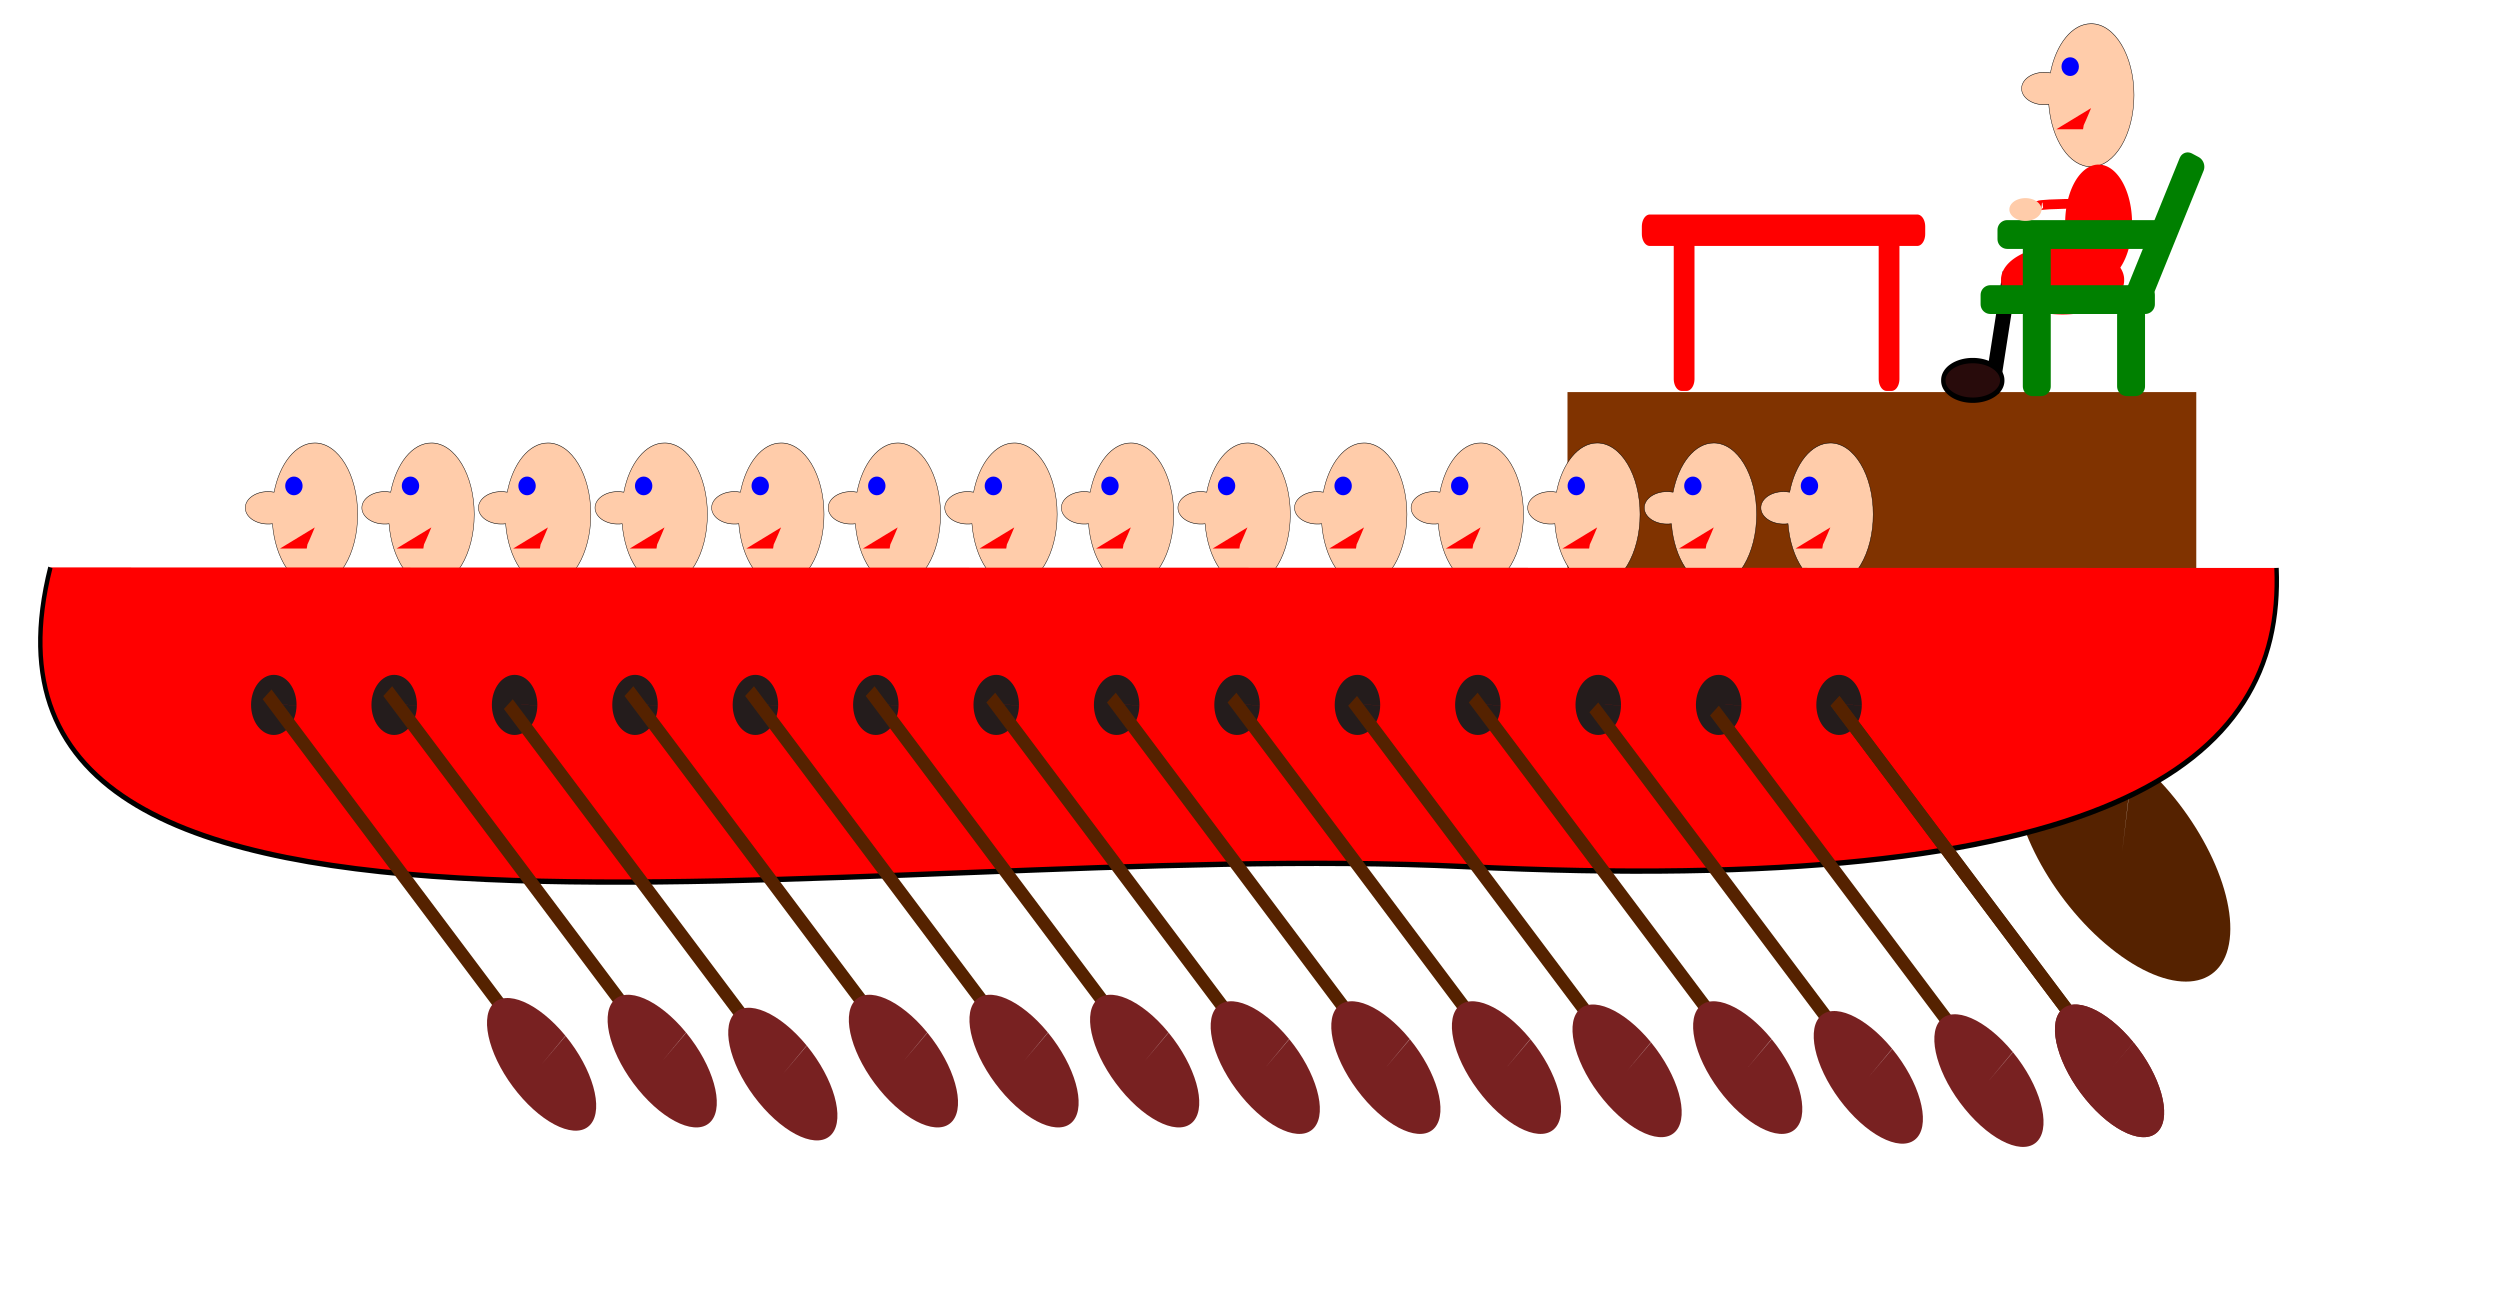 <?xml version="1.0" encoding="UTF-8" standalone="no"?>
<!-- Created with Inkscape (http://www.inkscape.org/) -->

<!-- Copyright I. Heliö 2014 -->

<svg
   xmlns:dc="http://purl.org/dc/elements/1.1/"
   xmlns:cc="http://creativecommons.org/ns#"
   xmlns:rdf="http://www.w3.org/1999/02/22-rdf-syntax-ns#"
   xmlns:svg="http://www.w3.org/2000/svg"
   xmlns="http://www.w3.org/2000/svg"
   xmlns:sodipodi="http://sodipodi.sourceforge.net/DTD/sodipodi-0.dtd"
   xmlns:inkscape="http://www.inkscape.org/namespaces/inkscape"
   width="190mm"
   height="100mm"
   id="svg1901"
   sodipodi:version="0.32"
   inkscape:version="0.48.5 r10040"
   sodipodi:docname="kaleeri.svg"
   version="1.1">
  <defs
     id="defs1903" />
  <sodipodi:namedview
     id="base"
     pagecolor="#ffffff"
     bordercolor="#666666"
     borderopacity="1.0"
     inkscape:pageopacity="0.0"
     inkscape:pageshadow="2"
     inkscape:zoom="0.9899495"
     inkscape:cx="427.41447"
     inkscape:cy="100.19523"
     inkscape:document-units="px"
     inkscape:current-layer="layer1"
     inkscape:window-width="1366"
     inkscape:window-height="692"
     inkscape:window-x="0"
     inkscape:window-y="24"
     showgrid="false"
     inkscape:window-maximized="1" />
  <g
     inkscape:label="Taso 1"
     inkscape:groupmode="layer"
     id="layer1"
     style="opacity:1">
    <g
       id="g4092"
       transform="matrix(2.152,0,0,2.614,-76.22,-378.072)">
      <path
         transform="matrix(0.088,-0.636,0.797,0.526,215.485,209.245)"
         sodipodi:end="6.286077"
         sodipodi:start="0.0060671321"
         d="m 72.857,123.364 c -0.056,9.961 -7.536,17.986 -16.708,17.926 -9.172,-0.06 -16.562,-8.184 -16.506,-18.145 0.056,-9.961 7.536,-17.986 16.708,-17.926 9.151,0.06 16.533,8.149 16.506,18.088 L 56.25,123.255 z"
         sodipodi:ry="18.035715"
         sodipodi:rx="16.607143"
         sodipodi:cy="123.25504"
         sodipodi:cx="56.25"
         id="path3803"
         style="fill:#552200;fill-rule:evenodd;stroke:none"
         sodipodi:type="arc" />
      <rect
         y="187.719"
         x="244.643"
         height="22.857"
         width="83.929"
         id="rect3005"
         style="fill:#803300;fill-opacity:1;fill-rule:nonzero;stroke:none" />
      <g
         transform="translate(0,-1.429)"
         id="g4034">
        <g
           id="g3925"
           transform="translate(46.72,58.084)">
          <path
             id="path3914"
             d="m 30.719,136.656 c -2.538,0 -4.692,2.258 -5.438,5.406 C 25.019,142.019 24.754,142 24.469,142 c -1.677,0 -3.031,0.795 -3.031,1.781 0,0.986 1.355,1.781 3.031,1.781 0.21,0 0.396,-0.007 0.594,-0.031 0.365,3.855 2.753,6.844 5.656,6.844 3.156,0 5.719,-3.536 5.719,-7.875 0,-4.339 -2.563,-7.844 -5.719,-7.844 z"
             style="fill:#ffccaa;fill-rule:evenodd;stroke:#000000;stroke-width:0.059;stroke-linecap:butt;stroke-linejoin:miter;stroke-miterlimit:4;stroke-opacity:1;stroke-dasharray:none"
             inkscape:connector-curvature="0" />
          <path
             transform="matrix(0.433,0,0,0.523,2.798,67.946)"
             d="m 60.714,140.398 c 0,1.085 -1.199,1.964 -2.679,1.964 -1.479,0 -2.679,-0.879 -2.679,-1.964 0,-1.085 1.199,-1.964 2.679,-1.964 1.479,0 2.679,0.879 2.679,1.964 z"
             sodipodi:ry="1.9642857"
             sodipodi:rx="2.6785715"
             sodipodi:cy="140.3979"
             sodipodi:cx="58.035713"
             id="path3921"
             style="fill:#0000ff;fill-rule:evenodd;stroke:none"
             sodipodi:type="arc" />
          <path
             inkscape:connector-curvature="0"
             id="path3923"
             d="m 26.071,148.255 c 3.571,0 3.571,0 3.571,0 l 0.089,-0.446 c 0.268,-0.446 0.982,-1.875 0.982,-1.875 l 0,0"
             style="fill:#ff0000;stroke:none" />
        </g>
        <g
           transform="translate(62.281,58.084)"
           id="g3930">
          <path
             inkscape:connector-curvature="0"
             style="fill:#ffccaa;fill-rule:evenodd;stroke:#000000;stroke-width:0.059;stroke-linecap:butt;stroke-linejoin:miter;stroke-miterlimit:4;stroke-opacity:1;stroke-dasharray:none"
             d="m 30.719,136.656 c -2.538,0 -4.692,2.258 -5.438,5.406 C 25.019,142.019 24.754,142 24.469,142 c -1.677,0 -3.031,0.795 -3.031,1.781 0,0.986 1.355,1.781 3.031,1.781 0.21,0 0.396,-0.007 0.594,-0.031 0.365,3.855 2.753,6.844 5.656,6.844 3.156,0 5.719,-3.536 5.719,-7.875 0,-4.339 -2.563,-7.844 -5.719,-7.844 z"
             id="path3932" />
          <path
             sodipodi:type="arc"
             style="fill:#0000ff;fill-rule:evenodd;stroke:none"
             id="path3934"
             sodipodi:cx="58.035713"
             sodipodi:cy="140.3979"
             sodipodi:rx="2.6785715"
             sodipodi:ry="1.9642857"
             d="m 60.714,140.398 c 0,1.085 -1.199,1.964 -2.679,1.964 -1.479,0 -2.679,-0.879 -2.679,-1.964 0,-1.085 1.199,-1.964 2.679,-1.964 1.479,0 2.679,0.879 2.679,1.964 z"
             transform="matrix(0.433,0,0,0.523,2.798,67.946)" />
          <path
             style="fill:#ff0000;stroke:none"
             d="m 26.071,148.255 c 3.571,0 3.571,0 3.571,0 l 0.089,-0.446 c 0.268,-0.446 0.982,-1.875 0.982,-1.875 l 0,0"
             id="path3936"
             inkscape:connector-curvature="0" />
        </g>
        <g
           id="g3938"
           transform="translate(77.842,58.084)">
          <path
             id="path3940"
             d="m 30.719,136.656 c -2.538,0 -4.692,2.258 -5.438,5.406 C 25.019,142.019 24.754,142 24.469,142 c -1.677,0 -3.031,0.795 -3.031,1.781 0,0.986 1.355,1.781 3.031,1.781 0.21,0 0.396,-0.007 0.594,-0.031 0.365,3.855 2.753,6.844 5.656,6.844 3.156,0 5.719,-3.536 5.719,-7.875 0,-4.339 -2.563,-7.844 -5.719,-7.844 z"
             style="fill:#ffccaa;fill-rule:evenodd;stroke:#000000;stroke-width:0.059;stroke-linecap:butt;stroke-linejoin:miter;stroke-miterlimit:4;stroke-opacity:1;stroke-dasharray:none"
             inkscape:connector-curvature="0" />
          <path
             transform="matrix(0.433,0,0,0.523,2.798,67.946)"
             d="m 60.714,140.398 c 0,1.085 -1.199,1.964 -2.679,1.964 -1.479,0 -2.679,-0.879 -2.679,-1.964 0,-1.085 1.199,-1.964 2.679,-1.964 1.479,0 2.679,0.879 2.679,1.964 z"
             sodipodi:ry="1.9642857"
             sodipodi:rx="2.6785715"
             sodipodi:cy="140.3979"
             sodipodi:cx="58.035713"
             id="path3942"
             style="fill:#0000ff;fill-rule:evenodd;stroke:none"
             sodipodi:type="arc" />
          <path
             inkscape:connector-curvature="0"
             id="path3944"
             d="m 26.071,148.255 c 3.571,0 3.571,0 3.571,0 l 0.089,-0.446 c 0.268,-0.446 0.982,-1.875 0.982,-1.875 l 0,0"
             style="fill:#ff0000;stroke:none" />
        </g>
        <g
           transform="translate(93.403,58.084)"
           id="g3946">
          <path
             inkscape:connector-curvature="0"
             style="fill:#ffccaa;fill-rule:evenodd;stroke:#000000;stroke-width:0.059;stroke-linecap:butt;stroke-linejoin:miter;stroke-miterlimit:4;stroke-opacity:1;stroke-dasharray:none"
             d="m 30.719,136.656 c -2.538,0 -4.692,2.258 -5.438,5.406 C 25.019,142.019 24.754,142 24.469,142 c -1.677,0 -3.031,0.795 -3.031,1.781 0,0.986 1.355,1.781 3.031,1.781 0.21,0 0.396,-0.007 0.594,-0.031 0.365,3.855 2.753,6.844 5.656,6.844 3.156,0 5.719,-3.536 5.719,-7.875 0,-4.339 -2.563,-7.844 -5.719,-7.844 z"
             id="path3948" />
          <path
             sodipodi:type="arc"
             style="fill:#0000ff;fill-rule:evenodd;stroke:none"
             id="path3950"
             sodipodi:cx="58.035713"
             sodipodi:cy="140.3979"
             sodipodi:rx="2.6785715"
             sodipodi:ry="1.9642857"
             d="m 60.714,140.398 c 0,1.085 -1.199,1.964 -2.679,1.964 -1.479,0 -2.679,-0.879 -2.679,-1.964 0,-1.085 1.199,-1.964 2.679,-1.964 1.479,0 2.679,0.879 2.679,1.964 z"
             transform="matrix(0.433,0,0,0.523,2.798,67.946)" />
          <path
             style="fill:#ff0000;stroke:none"
             d="m 26.071,148.255 c 3.571,0 3.571,0 3.571,0 l 0.089,-0.446 c 0.268,-0.446 0.982,-1.875 0.982,-1.875 l 0,0"
             id="path3952"
             inkscape:connector-curvature="0" />
        </g>
        <g
           id="g3954"
           transform="translate(108.964,58.084)">
          <path
             id="path3956"
             d="m 30.719,136.656 c -2.538,0 -4.692,2.258 -5.438,5.406 C 25.019,142.019 24.754,142 24.469,142 c -1.677,0 -3.031,0.795 -3.031,1.781 0,0.986 1.355,1.781 3.031,1.781 0.21,0 0.396,-0.007 0.594,-0.031 0.365,3.855 2.753,6.844 5.656,6.844 3.156,0 5.719,-3.536 5.719,-7.875 0,-4.339 -2.563,-7.844 -5.719,-7.844 z"
             style="fill:#ffccaa;fill-rule:evenodd;stroke:#000000;stroke-width:0.059;stroke-linecap:butt;stroke-linejoin:miter;stroke-miterlimit:4;stroke-opacity:1;stroke-dasharray:none"
             inkscape:connector-curvature="0" />
          <path
             transform="matrix(0.433,0,0,0.523,2.798,67.946)"
             d="m 60.714,140.398 c 0,1.085 -1.199,1.964 -2.679,1.964 -1.479,0 -2.679,-0.879 -2.679,-1.964 0,-1.085 1.199,-1.964 2.679,-1.964 1.479,0 2.679,0.879 2.679,1.964 z"
             sodipodi:ry="1.9642857"
             sodipodi:rx="2.6785715"
             sodipodi:cy="140.3979"
             sodipodi:cx="58.035713"
             id="path3958"
             style="fill:#0000ff;fill-rule:evenodd;stroke:none"
             sodipodi:type="arc" />
          <path
             inkscape:connector-curvature="0"
             id="path3960"
             d="m 26.071,148.255 c 3.571,0 3.571,0 3.571,0 l 0.089,-0.446 c 0.268,-0.446 0.982,-1.875 0.982,-1.875 l 0,0"
             style="fill:#ff0000;stroke:none" />
        </g>
        <g
           transform="translate(124.525,58.084)"
           id="g3962">
          <path
             inkscape:connector-curvature="0"
             style="fill:#ffccaa;fill-rule:evenodd;stroke:#000000;stroke-width:0.059;stroke-linecap:butt;stroke-linejoin:miter;stroke-miterlimit:4;stroke-opacity:1;stroke-dasharray:none"
             d="m 30.719,136.656 c -2.538,0 -4.692,2.258 -5.438,5.406 C 25.019,142.019 24.754,142 24.469,142 c -1.677,0 -3.031,0.795 -3.031,1.781 0,0.986 1.355,1.781 3.031,1.781 0.21,0 0.396,-0.007 0.594,-0.031 0.365,3.855 2.753,6.844 5.656,6.844 3.156,0 5.719,-3.536 5.719,-7.875 0,-4.339 -2.563,-7.844 -5.719,-7.844 z"
             id="path3964" />
          <path
             sodipodi:type="arc"
             style="fill:#0000ff;fill-rule:evenodd;stroke:none"
             id="path3966"
             sodipodi:cx="58.035713"
             sodipodi:cy="140.3979"
             sodipodi:rx="2.6785715"
             sodipodi:ry="1.9642857"
             d="m 60.714,140.398 c 0,1.085 -1.199,1.964 -2.679,1.964 -1.479,0 -2.679,-0.879 -2.679,-1.964 0,-1.085 1.199,-1.964 2.679,-1.964 1.479,0 2.679,0.879 2.679,1.964 z"
             transform="matrix(0.433,0,0,0.523,2.798,67.946)" />
          <path
             style="fill:#ff0000;stroke:none"
             d="m 26.071,148.255 c 3.571,0 3.571,0 3.571,0 l 0.089,-0.446 c 0.268,-0.446 0.982,-1.875 0.982,-1.875 l 0,0"
             id="path3968"
             inkscape:connector-curvature="0" />
        </g>
        <g
           id="g3970"
           transform="translate(140.086,58.084)">
          <path
             id="path3972"
             d="m 30.719,136.656 c -2.538,0 -4.692,2.258 -5.438,5.406 C 25.019,142.019 24.754,142 24.469,142 c -1.677,0 -3.031,0.795 -3.031,1.781 0,0.986 1.355,1.781 3.031,1.781 0.21,0 0.396,-0.007 0.594,-0.031 0.365,3.855 2.753,6.844 5.656,6.844 3.156,0 5.719,-3.536 5.719,-7.875 0,-4.339 -2.563,-7.844 -5.719,-7.844 z"
             style="fill:#ffccaa;fill-rule:evenodd;stroke:#000000;stroke-width:0.059;stroke-linecap:butt;stroke-linejoin:miter;stroke-miterlimit:4;stroke-opacity:1;stroke-dasharray:none"
             inkscape:connector-curvature="0" />
          <path
             transform="matrix(0.433,0,0,0.523,2.798,67.946)"
             d="m 60.714,140.398 c 0,1.085 -1.199,1.964 -2.679,1.964 -1.479,0 -2.679,-0.879 -2.679,-1.964 0,-1.085 1.199,-1.964 2.679,-1.964 1.479,0 2.679,0.879 2.679,1.964 z"
             sodipodi:ry="1.9642857"
             sodipodi:rx="2.6785715"
             sodipodi:cy="140.3979"
             sodipodi:cx="58.035713"
             id="path3974"
             style="fill:#0000ff;fill-rule:evenodd;stroke:none"
             sodipodi:type="arc" />
          <path
             inkscape:connector-curvature="0"
             id="path3976"
             d="m 26.071,148.255 c 3.571,0 3.571,0 3.571,0 l 0.089,-0.446 c 0.268,-0.446 0.982,-1.875 0.982,-1.875 l 0,0"
             style="fill:#ff0000;stroke:none" />
        </g>
        <g
           transform="translate(155.647,58.084)"
           id="g3978">
          <path
             inkscape:connector-curvature="0"
             style="fill:#ffccaa;fill-rule:evenodd;stroke:#000000;stroke-width:0.059;stroke-linecap:butt;stroke-linejoin:miter;stroke-miterlimit:4;stroke-opacity:1;stroke-dasharray:none"
             d="m 30.719,136.656 c -2.538,0 -4.692,2.258 -5.438,5.406 C 25.019,142.019 24.754,142 24.469,142 c -1.677,0 -3.031,0.795 -3.031,1.781 0,0.986 1.355,1.781 3.031,1.781 0.21,0 0.396,-0.007 0.594,-0.031 0.365,3.855 2.753,6.844 5.656,6.844 3.156,0 5.719,-3.536 5.719,-7.875 0,-4.339 -2.563,-7.844 -5.719,-7.844 z"
             id="path3980" />
          <path
             sodipodi:type="arc"
             style="fill:#0000ff;fill-rule:evenodd;stroke:none"
             id="path3982"
             sodipodi:cx="58.035713"
             sodipodi:cy="140.3979"
             sodipodi:rx="2.6785715"
             sodipodi:ry="1.9642857"
             d="m 60.714,140.398 c 0,1.085 -1.199,1.964 -2.679,1.964 -1.479,0 -2.679,-0.879 -2.679,-1.964 0,-1.085 1.199,-1.964 2.679,-1.964 1.479,0 2.679,0.879 2.679,1.964 z"
             transform="matrix(0.433,0,0,0.523,2.798,67.946)" />
          <path
             style="fill:#ff0000;stroke:none"
             d="m 26.071,148.255 c 3.571,0 3.571,0 3.571,0 l 0.089,-0.446 c 0.268,-0.446 0.982,-1.875 0.982,-1.875 l 0,0"
             id="path3984"
             inkscape:connector-curvature="0" />
        </g>
        <g
           id="g3986"
           transform="translate(171.208,58.084)">
          <path
             id="path3988"
             d="m 30.719,136.656 c -2.538,0 -4.692,2.258 -5.438,5.406 C 25.019,142.019 24.754,142 24.469,142 c -1.677,0 -3.031,0.795 -3.031,1.781 0,0.986 1.355,1.781 3.031,1.781 0.21,0 0.396,-0.007 0.594,-0.031 0.365,3.855 2.753,6.844 5.656,6.844 3.156,0 5.719,-3.536 5.719,-7.875 0,-4.339 -2.563,-7.844 -5.719,-7.844 z"
             style="fill:#ffccaa;fill-rule:evenodd;stroke:#000000;stroke-width:0.059;stroke-linecap:butt;stroke-linejoin:miter;stroke-miterlimit:4;stroke-opacity:1;stroke-dasharray:none"
             inkscape:connector-curvature="0" />
          <path
             transform="matrix(0.433,0,0,0.523,2.798,67.946)"
             d="m 60.714,140.398 c 0,1.085 -1.199,1.964 -2.679,1.964 -1.479,0 -2.679,-0.879 -2.679,-1.964 0,-1.085 1.199,-1.964 2.679,-1.964 1.479,0 2.679,0.879 2.679,1.964 z"
             sodipodi:ry="1.9642857"
             sodipodi:rx="2.6785715"
             sodipodi:cy="140.3979"
             sodipodi:cx="58.035713"
             id="path3990"
             style="fill:#0000ff;fill-rule:evenodd;stroke:none"
             sodipodi:type="arc" />
          <path
             inkscape:connector-curvature="0"
             id="path3992"
             d="m 26.071,148.255 c 3.571,0 3.571,0 3.571,0 l 0.089,-0.446 c 0.268,-0.446 0.982,-1.875 0.982,-1.875 l 0,0"
             style="fill:#ff0000;stroke:none" />
        </g>
        <g
           transform="translate(186.769,58.084)"
           id="g3994">
          <path
             inkscape:connector-curvature="0"
             style="fill:#ffccaa;fill-rule:evenodd;stroke:#000000;stroke-width:0.059;stroke-linecap:butt;stroke-linejoin:miter;stroke-miterlimit:4;stroke-opacity:1;stroke-dasharray:none"
             d="m 30.719,136.656 c -2.538,0 -4.692,2.258 -5.438,5.406 C 25.019,142.019 24.754,142 24.469,142 c -1.677,0 -3.031,0.795 -3.031,1.781 0,0.986 1.355,1.781 3.031,1.781 0.21,0 0.396,-0.007 0.594,-0.031 0.365,3.855 2.753,6.844 5.656,6.844 3.156,0 5.719,-3.536 5.719,-7.875 0,-4.339 -2.563,-7.844 -5.719,-7.844 z"
             id="path3996" />
          <path
             sodipodi:type="arc"
             style="fill:#0000ff;fill-rule:evenodd;stroke:none"
             id="path3998"
             sodipodi:cx="58.035713"
             sodipodi:cy="140.3979"
             sodipodi:rx="2.6785715"
             sodipodi:ry="1.9642857"
             d="m 60.714,140.398 c 0,1.085 -1.199,1.964 -2.679,1.964 -1.479,0 -2.679,-0.879 -2.679,-1.964 0,-1.085 1.199,-1.964 2.679,-1.964 1.479,0 2.679,0.879 2.679,1.964 z"
             transform="matrix(0.433,0,0,0.523,2.798,67.946)" />
          <path
             style="fill:#ff0000;stroke:none"
             d="m 26.071,148.255 c 3.571,0 3.571,0 3.571,0 l 0.089,-0.446 c 0.268,-0.446 0.982,-1.875 0.982,-1.875 l 0,0"
             id="path4000"
             inkscape:connector-curvature="0" />
        </g>
        <g
           id="g4002"
           transform="translate(202.33,58.084)">
          <path
             id="path4004"
             d="m 30.719,136.656 c -2.538,0 -4.692,2.258 -5.438,5.406 C 25.019,142.019 24.754,142 24.469,142 c -1.677,0 -3.031,0.795 -3.031,1.781 0,0.986 1.355,1.781 3.031,1.781 0.21,0 0.396,-0.007 0.594,-0.031 0.365,3.855 2.753,6.844 5.656,6.844 3.156,0 5.719,-3.536 5.719,-7.875 0,-4.339 -2.563,-7.844 -5.719,-7.844 z"
             style="fill:#ffccaa;fill-rule:evenodd;stroke:#000000;stroke-width:0.059;stroke-linecap:butt;stroke-linejoin:miter;stroke-miterlimit:4;stroke-opacity:1;stroke-dasharray:none"
             inkscape:connector-curvature="0" />
          <path
             transform="matrix(0.433,0,0,0.523,2.798,67.946)"
             d="m 60.714,140.398 c 0,1.085 -1.199,1.964 -2.679,1.964 -1.479,0 -2.679,-0.879 -2.679,-1.964 0,-1.085 1.199,-1.964 2.679,-1.964 1.479,0 2.679,0.879 2.679,1.964 z"
             sodipodi:ry="1.9642857"
             sodipodi:rx="2.6785715"
             sodipodi:cy="140.3979"
             sodipodi:cx="58.035713"
             id="path4006"
             style="fill:#0000ff;fill-rule:evenodd;stroke:none"
             sodipodi:type="arc" />
          <path
             inkscape:connector-curvature="0"
             id="path4008"
             d="m 26.071,148.255 c 3.571,0 3.571,0 3.571,0 l 0.089,-0.446 c 0.268,-0.446 0.982,-1.875 0.982,-1.875 l 0,0"
             style="fill:#ff0000;stroke:none" />
        </g>
        <g
           transform="translate(217.891,58.084)"
           id="g4010">
          <path
             inkscape:connector-curvature="0"
             style="fill:#ffccaa;fill-rule:evenodd;stroke:#000000;stroke-width:0.059;stroke-linecap:butt;stroke-linejoin:miter;stroke-miterlimit:4;stroke-opacity:1;stroke-dasharray:none"
             d="m 30.719,136.656 c -2.538,0 -4.692,2.258 -5.438,5.406 C 25.019,142.019 24.754,142 24.469,142 c -1.677,0 -3.031,0.795 -3.031,1.781 0,0.986 1.355,1.781 3.031,1.781 0.21,0 0.396,-0.007 0.594,-0.031 0.365,3.855 2.753,6.844 5.656,6.844 3.156,0 5.719,-3.536 5.719,-7.875 0,-4.339 -2.563,-7.844 -5.719,-7.844 z"
             id="path4012" />
          <path
             sodipodi:type="arc"
             style="fill:#0000ff;fill-rule:evenodd;stroke:none"
             id="path4014"
             sodipodi:cx="58.035713"
             sodipodi:cy="140.3979"
             sodipodi:rx="2.6785715"
             sodipodi:ry="1.9642857"
             d="m 60.714,140.398 c 0,1.085 -1.199,1.964 -2.679,1.964 -1.479,0 -2.679,-0.879 -2.679,-1.964 0,-1.085 1.199,-1.964 2.679,-1.964 1.479,0 2.679,0.879 2.679,1.964 z"
             transform="matrix(0.433,0,0,0.523,2.798,67.946)" />
          <path
             style="fill:#ff0000;stroke:none"
             d="m 26.071,148.255 c 3.571,0 3.571,0 3.571,0 l 0.089,-0.446 c 0.268,-0.446 0.982,-1.875 0.982,-1.875 l 0,0"
             id="path4016"
             inkscape:connector-curvature="0" />
        </g>
        <g
           id="g4018"
           transform="translate(249.013,58.084)">
          <path
             id="path4020"
             d="m 30.719,136.656 c -2.538,0 -4.692,2.258 -5.438,5.406 C 25.019,142.019 24.754,142 24.469,142 c -1.677,0 -3.031,0.795 -3.031,1.781 0,0.986 1.355,1.781 3.031,1.781 0.21,0 0.396,-0.007 0.594,-0.031 0.365,3.855 2.753,6.844 5.656,6.844 3.156,0 5.719,-3.536 5.719,-7.875 0,-4.339 -2.563,-7.844 -5.719,-7.844 z"
             style="fill:#ffccaa;fill-rule:evenodd;stroke:#000000;stroke-width:0.059;stroke-linecap:butt;stroke-linejoin:miter;stroke-miterlimit:4;stroke-opacity:1;stroke-dasharray:none"
             inkscape:connector-curvature="0" />
          <path
             transform="matrix(0.433,0,0,0.523,2.798,67.946)"
             d="m 60.714,140.398 c 0,1.085 -1.199,1.964 -2.679,1.964 -1.479,0 -2.679,-0.879 -2.679,-1.964 0,-1.085 1.199,-1.964 2.679,-1.964 1.479,0 2.679,0.879 2.679,1.964 z"
             sodipodi:ry="1.9642857"
             sodipodi:rx="2.6785715"
             sodipodi:cy="140.3979"
             sodipodi:cx="58.035713"
             id="path4022"
             style="fill:#0000ff;fill-rule:evenodd;stroke:none"
             sodipodi:type="arc" />
          <path
             inkscape:connector-curvature="0"
             id="path4024"
             d="m 26.071,148.255 c 3.571,0 3.571,0 3.571,0 l 0.089,-0.446 c 0.268,-0.446 0.982,-1.875 0.982,-1.875 l 0,0"
             style="fill:#ff0000;stroke:none" />
        </g>
        <g
           transform="translate(233.452,58.084)"
           id="g4026">
          <path
             inkscape:connector-curvature="0"
             style="fill:#ffccaa;fill-rule:evenodd;stroke:#000000;stroke-width:0.059;stroke-linecap:butt;stroke-linejoin:miter;stroke-miterlimit:4;stroke-opacity:1;stroke-dasharray:none"
             d="m 30.719,136.656 c -2.538,0 -4.692,2.258 -5.438,5.406 C 25.019,142.019 24.754,142 24.469,142 c -1.677,0 -3.031,0.795 -3.031,1.781 0,0.986 1.355,1.781 3.031,1.781 0.21,0 0.396,-0.007 0.594,-0.031 0.365,3.855 2.753,6.844 5.656,6.844 3.156,0 5.719,-3.536 5.719,-7.875 0,-4.339 -2.563,-7.844 -5.719,-7.844 z"
             id="path4028" />
          <path
             sodipodi:type="arc"
             style="fill:#0000ff;fill-rule:evenodd;stroke:none"
             id="path4030"
             sodipodi:cx="58.035713"
             sodipodi:cy="140.3979"
             sodipodi:rx="2.6785715"
             sodipodi:ry="1.9642857"
             d="m 60.714,140.398 c 0,1.085 -1.199,1.964 -2.679,1.964 -1.479,0 -2.679,-0.879 -2.679,-1.964 0,-1.085 1.199,-1.964 2.679,-1.964 1.479,0 2.679,0.879 2.679,1.964 z"
             transform="matrix(0.433,0,0,0.523,2.798,67.946)" />
          <path
             style="fill:#ff0000;stroke:none"
             d="m 26.071,148.255 c 3.571,0 3.571,0 3.571,0 l 0.089,-0.446 c 0.268,-0.446 0.982,-1.875 0.982,-1.875 l 0,0"
             id="path4032"
             inkscape:connector-curvature="0" />
        </g>
      </g>
      <path
         sodipodi:nodetypes="csc"
         inkscape:connector-curvature="0"
         id="path3002"
         d="m 339.283,207.043 c 1.12,21.685 -22.718,36.233 -108.399,32.818 C 149.72,236.627 26.563,257.801 42.144,206.985"
         style="fill:#ff0000;fill-rule:evenodd;stroke:#000000;stroke-width:0.59px;stroke-linecap:butt;stroke-linejoin:miter;stroke-opacity:1" />
      <g
         id="g3805">
        <path
           sodipodi:type="arc"
           style="fill:#241c1c;fill-rule:evenodd;stroke:none"
           id="path3775"
           sodipodi:cx="50.17857"
           sodipodi:cy="132.18361"
           sodipodi:rx="3.0357144"
           sodipodi:ry="4.4642859"
           d="m 53.214,132.211 c -0.01,2.466 -1.378,4.452 -3.054,4.437 -1.677,-0.015 -3.027,-2.026 -3.017,-4.491 0.01,-2.466 1.378,-4.452 3.054,-4.437 1.673,0.015 3.022,2.017 3.017,4.477 l -3.036,-0.013 z"
           sodipodi:start="0.0060671321"
           sodipodi:end="6.286077"
           transform="matrix(1,0,0,0.74,21.786,124.278)" />
        <path
           transform="matrix(1,0,0,0.74,37.857,124.278)"
           sodipodi:end="6.286077"
           sodipodi:start="0.0060671321"
           d="m 53.214,132.211 c -0.01,2.466 -1.378,4.452 -3.054,4.437 -1.677,-0.015 -3.027,-2.026 -3.017,-4.491 0.01,-2.466 1.378,-4.452 3.054,-4.437 1.673,0.015 3.022,2.017 3.017,4.477 l -3.036,-0.013 z"
           sodipodi:ry="4.4642859"
           sodipodi:rx="3.0357144"
           sodipodi:cy="132.18361"
           sodipodi:cx="50.17857"
           id="path3777"
           style="fill:#241c1c;fill-rule:evenodd;stroke:none"
           sodipodi:type="arc" />
        <path
           sodipodi:type="arc"
           style="fill:#241c1c;fill-rule:evenodd;stroke:none"
           id="path3779"
           sodipodi:cx="50.17857"
           sodipodi:cy="132.18361"
           sodipodi:rx="3.0357144"
           sodipodi:ry="4.4642859"
           d="m 53.214,132.211 c -0.01,2.466 -1.378,4.452 -3.054,4.437 -1.677,-0.015 -3.027,-2.026 -3.017,-4.491 0.01,-2.466 1.378,-4.452 3.054,-4.437 1.673,0.015 3.022,2.017 3.017,4.477 l -3.036,-0.013 z"
           sodipodi:start="0.0060671321"
           sodipodi:end="6.286077"
           transform="matrix(1,0,0,0.74,53.929,124.278)" />
        <path
           transform="matrix(1,0,0,0.74,70,124.278)"
           sodipodi:end="6.286077"
           sodipodi:start="0.0060671321"
           d="m 53.214,132.211 c -0.01,2.466 -1.378,4.452 -3.054,4.437 -1.677,-0.015 -3.027,-2.026 -3.017,-4.491 0.01,-2.466 1.378,-4.452 3.054,-4.437 1.673,0.015 3.022,2.017 3.017,4.477 l -3.036,-0.013 z"
           sodipodi:ry="4.4642859"
           sodipodi:rx="3.0357144"
           sodipodi:cy="132.18361"
           sodipodi:cx="50.17857"
           id="path3781"
           style="fill:#241c1c;fill-rule:evenodd;stroke:none"
           sodipodi:type="arc" />
        <path
           sodipodi:type="arc"
           style="fill:#241c1c;fill-rule:evenodd;stroke:none"
           id="path3783"
           sodipodi:cx="50.17857"
           sodipodi:cy="132.18361"
           sodipodi:rx="3.0357144"
           sodipodi:ry="4.4642859"
           d="m 53.214,132.211 c -0.01,2.466 -1.378,4.452 -3.054,4.437 -1.677,-0.015 -3.027,-2.026 -3.017,-4.491 0.01,-2.466 1.378,-4.452 3.054,-4.437 1.673,0.015 3.022,2.017 3.017,4.477 l -3.036,-0.013 z"
           sodipodi:start="0.0060671321"
           sodipodi:end="6.286077"
           transform="matrix(1,0,0,0.74,86.071,124.278)" />
        <path
           transform="matrix(1,0,0,0.74,102.143,124.278)"
           sodipodi:end="6.286077"
           sodipodi:start="0.0060671321"
           d="m 53.214,132.211 c -0.01,2.466 -1.378,4.452 -3.054,4.437 -1.677,-0.015 -3.027,-2.026 -3.017,-4.491 0.01,-2.466 1.378,-4.452 3.054,-4.437 1.673,0.015 3.022,2.017 3.017,4.477 l -3.036,-0.013 z"
           sodipodi:ry="4.4642859"
           sodipodi:rx="3.0357144"
           sodipodi:cy="132.18361"
           sodipodi:cx="50.17857"
           id="path3785"
           style="fill:#241c1c;fill-rule:evenodd;stroke:none"
           sodipodi:type="arc" />
        <path
           sodipodi:type="arc"
           style="fill:#241c1c;fill-rule:evenodd;stroke:none"
           id="path3787"
           sodipodi:cx="50.17857"
           sodipodi:cy="132.18361"
           sodipodi:rx="3.0357144"
           sodipodi:ry="4.4642859"
           d="m 53.214,132.211 c -0.01,2.466 -1.378,4.452 -3.054,4.437 -1.677,-0.015 -3.027,-2.026 -3.017,-4.491 0.01,-2.466 1.378,-4.452 3.054,-4.437 1.673,0.015 3.022,2.017 3.017,4.477 l -3.036,-0.013 z"
           sodipodi:start="0.0060671321"
           sodipodi:end="6.286077"
           transform="matrix(1,0,0,0.74,118.214,124.278)" />
        <path
           transform="matrix(1,0,0,0.74,134.286,124.278)"
           sodipodi:end="6.286077"
           sodipodi:start="0.0060671321"
           d="m 53.214,132.211 c -0.01,2.466 -1.378,4.452 -3.054,4.437 -1.677,-0.015 -3.027,-2.026 -3.017,-4.491 0.01,-2.466 1.378,-4.452 3.054,-4.437 1.673,0.015 3.022,2.017 3.017,4.477 l -3.036,-0.013 z"
           sodipodi:ry="4.4642859"
           sodipodi:rx="3.0357144"
           sodipodi:cy="132.18361"
           sodipodi:cx="50.17857"
           id="path3789"
           style="fill:#241c1c;fill-rule:evenodd;stroke:none"
           sodipodi:type="arc" />
        <path
           sodipodi:type="arc"
           style="fill:#241c1c;fill-rule:evenodd;stroke:none"
           id="path3791"
           sodipodi:cx="50.17857"
           sodipodi:cy="132.18361"
           sodipodi:rx="3.0357144"
           sodipodi:ry="4.4642859"
           d="m 53.214,132.211 c -0.01,2.466 -1.378,4.452 -3.054,4.437 -1.677,-0.015 -3.027,-2.026 -3.017,-4.491 0.01,-2.466 1.378,-4.452 3.054,-4.437 1.673,0.015 3.022,2.017 3.017,4.477 l -3.036,-0.013 z"
           sodipodi:start="0.0060671321"
           sodipodi:end="6.286077"
           transform="matrix(1,0,0,0.74,150.357,124.278)" />
        <path
           transform="matrix(1,0,0,0.74,166.429,124.278)"
           sodipodi:end="6.286077"
           sodipodi:start="0.0060671321"
           d="m 53.214,132.211 c -0.01,2.466 -1.378,4.452 -3.054,4.437 -1.677,-0.015 -3.027,-2.026 -3.017,-4.491 0.01,-2.466 1.378,-4.452 3.054,-4.437 1.673,0.015 3.022,2.017 3.017,4.477 l -3.036,-0.013 z"
           sodipodi:ry="4.4642859"
           sodipodi:rx="3.0357144"
           sodipodi:cy="132.18361"
           sodipodi:cx="50.17857"
           id="path3793"
           style="fill:#241c1c;fill-rule:evenodd;stroke:none"
           sodipodi:type="arc" />
        <path
           sodipodi:type="arc"
           style="fill:#241c1c;fill-rule:evenodd;stroke:none"
           id="path3795"
           sodipodi:cx="50.17857"
           sodipodi:cy="132.18361"
           sodipodi:rx="3.0357144"
           sodipodi:ry="4.4642859"
           d="m 53.214,132.211 c -0.01,2.466 -1.378,4.452 -3.054,4.437 -1.677,-0.015 -3.027,-2.026 -3.017,-4.491 0.01,-2.466 1.378,-4.452 3.054,-4.437 1.673,0.015 3.022,2.017 3.017,4.477 l -3.036,-0.013 z"
           sodipodi:start="0.0060671321"
           sodipodi:end="6.286077"
           transform="matrix(1,0,0,0.74,182.5,124.278)" />
        <path
           transform="matrix(1,0,0,0.74,198.571,124.278)"
           sodipodi:end="6.286077"
           sodipodi:start="0.0060671321"
           d="m 53.214,132.211 c -0.01,2.466 -1.378,4.452 -3.054,4.437 -1.677,-0.015 -3.027,-2.026 -3.017,-4.491 0.01,-2.466 1.378,-4.452 3.054,-4.437 1.673,0.015 3.022,2.017 3.017,4.477 l -3.036,-0.013 z"
           sodipodi:ry="4.4642859"
           sodipodi:rx="3.0357144"
           sodipodi:cy="132.18361"
           sodipodi:cx="50.17857"
           id="path3797"
           style="fill:#241c1c;fill-rule:evenodd;stroke:none"
           sodipodi:type="arc" />
        <path
           sodipodi:type="arc"
           style="fill:#241c1c;fill-rule:evenodd;stroke:none"
           id="path3799"
           sodipodi:cx="50.17857"
           sodipodi:cy="132.18361"
           sodipodi:rx="3.0357144"
           sodipodi:ry="4.4642859"
           d="m 53.214,132.211 c -0.01,2.466 -1.378,4.452 -3.054,4.437 -1.677,-0.015 -3.027,-2.026 -3.017,-4.491 0.01,-2.466 1.378,-4.452 3.054,-4.437 1.673,0.015 3.022,2.017 3.017,4.477 l -3.036,-0.013 z"
           sodipodi:start="0.0060671321"
           sodipodi:end="6.286077"
           transform="matrix(1,0,0,0.74,230.714,124.278)" />
        <path
           transform="matrix(1,0,0,0.74,214.643,124.278)"
           sodipodi:end="6.286077"
           sodipodi:start="0.0060671321"
           d="m 53.214,132.211 c -0.01,2.466 -1.378,4.452 -3.054,4.437 -1.677,-0.015 -3.027,-2.026 -3.017,-4.491 0.01,-2.466 1.378,-4.452 3.054,-4.437 1.673,0.015 3.022,2.017 3.017,4.477 l -3.036,-0.013 z"
           sodipodi:ry="4.4642859"
           sodipodi:rx="3.0357144"
           sodipodi:cy="132.18361"
           sodipodi:cx="50.17857"
           id="path3801"
           style="fill:#241c1c;fill-rule:evenodd;stroke:none"
           sodipodi:type="arc" />
      </g>
      <g
         transform="translate(-1.0586777e-6,0)"
         id="g3825">
        <path
           style="fill:none;stroke:#552200;stroke-width:1.593;stroke-linecap:butt;stroke-linejoin:miter;stroke-miterlimit:4;stroke-opacity:1;stroke-dasharray:none"
           d="m 71.071,220.934 c 36.786,40.357 36.786,40.357 36.786,40.357"
           id="path3821"
           inkscape:connector-curvature="0" />
        <path
           sodipodi:type="arc"
           style="fill:#782121;fill-rule:evenodd;stroke:none"
           id="path3823"
           sodipodi:cx="108.39286"
           sodipodi:cy="263.43362"
           sodipodi:rx="11.25"
           sodipodi:ry="5.7142859"
           d="m 119.643,263.468 c -0.038,3.156 -5.105,5.699 -11.318,5.68 -6.213,-0.019 -11.219,-2.593 -11.182,-5.749 0.038,-3.156 5.105,-5.699 11.318,-5.68 6.199,0.019 11.2,2.582 11.182,5.731 l -11.25,-0.017 z"
           sodipodi:start="0.0060671321"
           sodipodi:end="6.286077"
           transform="matrix(0.281,-0.281,1.149,1.149,-225.434,-10.635)" />
      </g>
      <g
         transform="translate(16.099,-0.357)"
         id="g3829">
        <path
           inkscape:connector-curvature="0"
           id="path3831"
           d="m 71.071,220.934 c 36.786,40.357 36.786,40.357 36.786,40.357"
           style="fill:none;stroke:#552200;stroke-width:1.593;stroke-linecap:butt;stroke-linejoin:miter;stroke-miterlimit:4;stroke-opacity:1;stroke-dasharray:none" />
        <path
           transform="matrix(0.281,-0.281,1.149,1.149,-225.434,-10.635)"
           sodipodi:end="6.286077"
           sodipodi:start="0.0060671321"
           d="m 119.643,263.468 c -0.038,3.156 -5.105,5.699 -11.318,5.68 -6.213,-0.019 -11.219,-2.593 -11.182,-5.749 0.038,-3.156 5.105,-5.699 11.318,-5.68 6.199,0.019 11.2,2.582 11.182,5.731 l -11.25,-0.017 z"
           sodipodi:ry="5.7142859"
           sodipodi:rx="11.25"
           sodipodi:cy="263.43362"
           sodipodi:cx="108.39286"
           id="path3833"
           style="fill:#782121;fill-rule:evenodd;stroke:none"
           sodipodi:type="arc" />
      </g>
      <g
         id="g3835"
         transform="translate(32.198,1.071)">
        <path
           style="fill:none;stroke:#552200;stroke-width:1.593;stroke-linecap:butt;stroke-linejoin:miter;stroke-miterlimit:4;stroke-opacity:1;stroke-dasharray:none"
           d="m 71.071,220.934 c 36.786,40.357 36.786,40.357 36.786,40.357"
           id="path3837"
           inkscape:connector-curvature="0" />
        <path
           sodipodi:type="arc"
           style="fill:#782121;fill-rule:evenodd;stroke:none"
           id="path3839"
           sodipodi:cx="108.39286"
           sodipodi:cy="263.43362"
           sodipodi:rx="11.25"
           sodipodi:ry="5.7142859"
           d="m 119.643,263.468 c -0.038,3.156 -5.105,5.699 -11.318,5.68 -6.213,-0.019 -11.219,-2.593 -11.182,-5.749 0.038,-3.156 5.105,-5.699 11.318,-5.68 6.199,0.019 11.2,2.582 11.182,5.731 l -11.25,-0.017 z"
           sodipodi:start="0.0060671321"
           sodipodi:end="6.286077"
           transform="matrix(0.281,-0.281,1.149,1.149,-225.434,-10.635)" />
      </g>
      <g
         transform="translate(48.297,-0.357)"
         id="g3841">
        <path
           inkscape:connector-curvature="0"
           id="path3843"
           d="m 71.071,220.934 c 36.786,40.357 36.786,40.357 36.786,40.357"
           style="fill:none;stroke:#552200;stroke-width:1.593;stroke-linecap:butt;stroke-linejoin:miter;stroke-miterlimit:4;stroke-opacity:1;stroke-dasharray:none" />
        <path
           transform="matrix(0.281,-0.281,1.149,1.149,-225.434,-10.635)"
           sodipodi:end="6.286077"
           sodipodi:start="0.0060671321"
           d="m 119.643,263.468 c -0.038,3.156 -5.105,5.699 -11.318,5.68 -6.213,-0.019 -11.219,-2.593 -11.182,-5.749 0.038,-3.156 5.105,-5.699 11.318,-5.68 6.199,0.019 11.2,2.582 11.182,5.731 l -11.25,-0.017 z"
           sodipodi:ry="5.7142859"
           sodipodi:rx="11.25"
           sodipodi:cy="263.43362"
           sodipodi:cx="108.39286"
           id="path3845"
           style="fill:#782121;fill-rule:evenodd;stroke:none"
           sodipodi:type="arc" />
      </g>
      <g
         id="g3847"
         transform="translate(64.396,-0.357)">
        <path
           style="fill:none;stroke:#552200;stroke-width:1.593;stroke-linecap:butt;stroke-linejoin:miter;stroke-miterlimit:4;stroke-opacity:1;stroke-dasharray:none"
           d="m 71.071,220.934 c 36.786,40.357 36.786,40.357 36.786,40.357"
           id="path3849"
           inkscape:connector-curvature="0" />
        <path
           sodipodi:type="arc"
           style="fill:#782121;fill-rule:evenodd;stroke:none"
           id="path3851"
           sodipodi:cx="108.39286"
           sodipodi:cy="263.43362"
           sodipodi:rx="11.25"
           sodipodi:ry="5.7142859"
           d="m 119.643,263.468 c -0.038,3.156 -5.105,5.699 -11.318,5.68 -6.213,-0.019 -11.219,-2.593 -11.182,-5.749 0.038,-3.156 5.105,-5.699 11.318,-5.68 6.199,0.019 11.2,2.582 11.182,5.731 l -11.25,-0.017 z"
           sodipodi:start="0.0060671321"
           sodipodi:end="6.286077"
           transform="matrix(0.281,-0.281,1.149,1.149,-225.434,-10.635)" />
      </g>
      <g
         transform="translate(80.495,-0.357)"
         id="g3854">
        <path
           inkscape:connector-curvature="0"
           id="path3856"
           d="m 71.071,220.934 c 36.786,40.357 36.786,40.357 36.786,40.357"
           style="fill:none;stroke:#552200;stroke-width:1.593;stroke-linecap:butt;stroke-linejoin:miter;stroke-miterlimit:4;stroke-opacity:1;stroke-dasharray:none" />
        <path
           transform="matrix(0.281,-0.281,1.149,1.149,-225.434,-10.635)"
           sodipodi:end="6.286077"
           sodipodi:start="0.0060671321"
           d="m 119.643,263.468 c -0.038,3.156 -5.105,5.699 -11.318,5.68 -6.213,-0.019 -11.219,-2.593 -11.182,-5.749 0.038,-3.156 5.105,-5.699 11.318,-5.68 6.199,0.019 11.2,2.582 11.182,5.731 l -11.25,-0.017 z"
           sodipodi:ry="5.7142859"
           sodipodi:rx="11.25"
           sodipodi:cy="263.43362"
           sodipodi:cx="108.39286"
           id="path3858"
           style="fill:#782121;fill-rule:evenodd;stroke:none"
           sodipodi:type="arc" />
      </g>
      <g
         id="g3860"
         transform="translate(96.593,0.357)">
        <path
           style="fill:none;stroke:#552200;stroke-width:1.593;stroke-linecap:butt;stroke-linejoin:miter;stroke-miterlimit:4;stroke-opacity:1;stroke-dasharray:none"
           d="m 71.071,220.934 c 36.786,40.357 36.786,40.357 36.786,40.357"
           id="path3862"
           inkscape:connector-curvature="0" />
        <path
           sodipodi:type="arc"
           style="fill:#782121;fill-rule:evenodd;stroke:none"
           id="path3864"
           sodipodi:cx="108.39286"
           sodipodi:cy="263.43362"
           sodipodi:rx="11.25"
           sodipodi:ry="5.7142859"
           d="m 119.643,263.468 c -0.038,3.156 -5.105,5.699 -11.318,5.68 -6.213,-0.019 -11.219,-2.593 -11.182,-5.749 0.038,-3.156 5.105,-5.699 11.318,-5.68 6.199,0.019 11.2,2.582 11.182,5.731 l -11.25,-0.017 z"
           sodipodi:start="0.0060671321"
           sodipodi:end="6.286077"
           transform="matrix(0.281,-0.281,1.149,1.149,-225.434,-10.635)" />
      </g>
      <g
         transform="translate(112.692,0.357)"
         id="g3866">
        <path
           inkscape:connector-curvature="0"
           id="path3868"
           d="m 71.071,220.934 c 36.786,40.357 36.786,40.357 36.786,40.357"
           style="fill:none;stroke:#552200;stroke-width:1.593;stroke-linecap:butt;stroke-linejoin:miter;stroke-miterlimit:4;stroke-opacity:1;stroke-dasharray:none" />
        <path
           transform="matrix(0.281,-0.281,1.149,1.149,-225.434,-10.635)"
           sodipodi:end="6.286077"
           sodipodi:start="0.0060671321"
           d="m 119.643,263.468 c -0.038,3.156 -5.105,5.699 -11.318,5.68 -6.213,-0.019 -11.219,-2.593 -11.182,-5.749 0.038,-3.156 5.105,-5.699 11.318,-5.68 6.199,0.019 11.2,2.582 11.182,5.731 l -11.25,-0.017 z"
           sodipodi:ry="5.7142859"
           sodipodi:rx="11.25"
           sodipodi:cy="263.43362"
           sodipodi:cx="108.39286"
           id="path3870"
           style="fill:#782121;fill-rule:evenodd;stroke:none"
           sodipodi:type="arc" />
      </g>
      <g
         id="g3872"
         transform="translate(128.791,0.357)">
        <path
           style="fill:none;stroke:#552200;stroke-width:1.593;stroke-linecap:butt;stroke-linejoin:miter;stroke-miterlimit:4;stroke-opacity:1;stroke-dasharray:none"
           d="m 71.071,220.934 c 36.786,40.357 36.786,40.357 36.786,40.357"
           id="path3874"
           inkscape:connector-curvature="0" />
        <path
           sodipodi:type="arc"
           style="fill:#782121;fill-rule:evenodd;stroke:none"
           id="path3876"
           sodipodi:cx="108.39286"
           sodipodi:cy="263.43362"
           sodipodi:rx="11.25"
           sodipodi:ry="5.7142859"
           d="m 119.643,263.468 c -0.038,3.156 -5.105,5.699 -11.318,5.68 -6.213,-0.019 -11.219,-2.593 -11.182,-5.749 0.038,-3.156 5.105,-5.699 11.318,-5.68 6.199,0.019 11.2,2.582 11.182,5.731 l -11.25,-0.017 z"
           sodipodi:start="0.0060671321"
           sodipodi:end="6.286077"
           transform="matrix(0.281,-0.281,1.149,1.149,-225.434,-10.635)" />
      </g>
      <g
         transform="translate(144.89,0.714)"
         id="g3878">
        <path
           inkscape:connector-curvature="0"
           id="path3880"
           d="m 71.071,220.934 c 36.786,40.357 36.786,40.357 36.786,40.357"
           style="fill:none;stroke:#552200;stroke-width:1.593;stroke-linecap:butt;stroke-linejoin:miter;stroke-miterlimit:4;stroke-opacity:1;stroke-dasharray:none" />
        <path
           transform="matrix(0.281,-0.281,1.149,1.149,-225.434,-10.635)"
           sodipodi:end="6.286077"
           sodipodi:start="0.0060671321"
           d="m 119.643,263.468 c -0.038,3.156 -5.105,5.699 -11.318,5.68 -6.213,-0.019 -11.219,-2.593 -11.182,-5.749 0.038,-3.156 5.105,-5.699 11.318,-5.68 6.199,0.019 11.2,2.582 11.182,5.731 l -11.25,-0.017 z"
           sodipodi:ry="5.7142859"
           sodipodi:rx="11.25"
           sodipodi:cy="263.43362"
           sodipodi:cx="108.39286"
           id="path3882"
           style="fill:#782121;fill-rule:evenodd;stroke:none"
           sodipodi:type="arc" />
      </g>
      <g
         id="g3884"
         transform="translate(160.989,0.357)">
        <path
           style="fill:none;stroke:#552200;stroke-width:1.593;stroke-linecap:butt;stroke-linejoin:miter;stroke-miterlimit:4;stroke-opacity:1;stroke-dasharray:none"
           d="m 71.071,220.934 c 36.786,40.357 36.786,40.357 36.786,40.357"
           id="path3886"
           inkscape:connector-curvature="0" />
        <path
           sodipodi:type="arc"
           style="fill:#782121;fill-rule:evenodd;stroke:none"
           id="path3888"
           sodipodi:cx="108.39286"
           sodipodi:cy="263.43362"
           sodipodi:rx="11.25"
           sodipodi:ry="5.7142859"
           d="m 119.643,263.468 c -0.038,3.156 -5.105,5.699 -11.318,5.68 -6.213,-0.019 -11.219,-2.593 -11.182,-5.749 0.038,-3.156 5.105,-5.699 11.318,-5.68 6.199,0.019 11.2,2.582 11.182,5.731 l -11.25,-0.017 z"
           sodipodi:start="0.0060671321"
           sodipodi:end="6.286077"
           transform="matrix(0.281,-0.281,1.149,1.149,-225.434,-10.635)" />
      </g>
      <g
         transform="translate(177.088,1.429)"
         id="g3890">
        <path
           inkscape:connector-curvature="0"
           id="path3892"
           d="m 71.071,220.934 c 36.786,40.357 36.786,40.357 36.786,40.357"
           style="fill:none;stroke:#552200;stroke-width:1.593;stroke-linecap:butt;stroke-linejoin:miter;stroke-miterlimit:4;stroke-opacity:1;stroke-dasharray:none" />
        <path
           transform="matrix(0.281,-0.281,1.149,1.149,-225.434,-10.635)"
           sodipodi:end="6.286077"
           sodipodi:start="0.0060671321"
           d="m 119.643,263.468 c -0.038,3.156 -5.105,5.699 -11.318,5.68 -6.213,-0.019 -11.219,-2.593 -11.182,-5.749 0.038,-3.156 5.105,-5.699 11.318,-5.68 6.199,0.019 11.2,2.582 11.182,5.731 l -11.25,-0.017 z"
           sodipodi:ry="5.7142859"
           sodipodi:rx="11.25"
           sodipodi:cy="263.43362"
           sodipodi:cx="108.39286"
           id="path3894"
           style="fill:#782121;fill-rule:evenodd;stroke:none"
           sodipodi:type="arc" />
      </g>
      <g
         id="g3896"
         transform="translate(193.187,1.786)">
        <path
           style="fill:none;stroke:#552200;stroke-width:1.593;stroke-linecap:butt;stroke-linejoin:miter;stroke-miterlimit:4;stroke-opacity:1;stroke-dasharray:none"
           d="m 71.071,220.934 c 36.786,40.357 36.786,40.357 36.786,40.357"
           id="path3898"
           inkscape:connector-curvature="0" />
        <path
           sodipodi:type="arc"
           style="fill:#782121;fill-rule:evenodd;stroke:none"
           id="path3900"
           sodipodi:cx="108.39286"
           sodipodi:cy="263.43362"
           sodipodi:rx="11.25"
           sodipodi:ry="5.7142859"
           d="m 119.643,263.468 c -0.038,3.156 -5.105,5.699 -11.318,5.68 -6.213,-0.019 -11.219,-2.593 -11.182,-5.749 0.038,-3.156 5.105,-5.699 11.318,-5.68 6.199,0.019 11.2,2.582 11.182,5.731 l -11.25,-0.017 z"
           sodipodi:start="0.0060671321"
           sodipodi:end="6.286077"
           transform="matrix(0.281,-0.281,1.149,1.149,-225.434,-10.635)" />
      </g>
      <g
         transform="translate(209.286,0.714)"
         id="g3902">
        <path
           inkscape:connector-curvature="0"
           id="path3904"
           d="m 71.071,220.934 c 36.786,40.357 36.786,40.357 36.786,40.357"
           style="fill:none;stroke:#552200;stroke-width:1.593;stroke-linecap:butt;stroke-linejoin:miter;stroke-miterlimit:4;stroke-opacity:1;stroke-dasharray:none" />
        <path
           transform="matrix(0.281,-0.281,1.149,1.149,-225.434,-10.635)"
           sodipodi:end="6.286077"
           sodipodi:start="0.0060671321"
           d="m 119.643,263.468 c -0.038,3.156 -5.105,5.699 -11.318,5.68 -6.213,-0.019 -11.219,-2.593 -11.182,-5.749 0.038,-3.156 5.105,-5.699 11.318,-5.68 6.199,0.019 11.2,2.582 11.182,5.731 l -11.25,-0.017 z"
           sodipodi:ry="5.7142859"
           sodipodi:rx="11.25"
           sodipodi:cy="263.43362"
           sodipodi:cx="108.39286"
           id="path3906"
           style="fill:#782121;fill-rule:evenodd;stroke:none"
           sodipodi:type="arc" />
      </g>
      <g
         id="g3908"
         transform="translate(209.286,0.714)">
        <path
           style="fill:none;stroke:#552200;stroke-width:1.593;stroke-linecap:butt;stroke-linejoin:miter;stroke-miterlimit:4;stroke-opacity:1;stroke-dasharray:none"
           d="m 71.071,220.934 c 36.786,40.357 36.786,40.357 36.786,40.357"
           id="path3910"
           inkscape:connector-curvature="0" />
        <path
           sodipodi:type="arc"
           style="fill:#782121;fill-rule:evenodd;stroke:none"
           id="path3912"
           sodipodi:cx="108.39286"
           sodipodi:cy="263.43362"
           sodipodi:rx="11.25"
           sodipodi:ry="5.7142859"
           d="m 119.643,263.468 c -0.038,3.156 -5.105,5.699 -11.318,5.68 -6.213,-0.019 -11.219,-2.593 -11.182,-5.749 0.038,-3.156 5.105,-5.699 11.318,-5.68 6.199,0.019 11.2,2.582 11.182,5.731 l -11.25,-0.017 z"
           sodipodi:start="0.0060671321"
           sodipodi:end="6.286077"
           transform="matrix(0.281,-0.281,1.149,1.149,-225.434,-10.635)" />
      </g>
    </g>
    <g
       id="g4641"
       transform="matrix(2.152,0,0,2.614,534.553,-350.41)">
      <path
         id="path4643"
         d="m 30.719,136.656 c -2.538,0 -4.692,2.258 -5.438,5.406 C 25.019,142.019 24.754,142 24.469,142 c -1.677,0 -3.031,0.795 -3.031,1.781 0,0.986 1.355,1.781 3.031,1.781 0.21,0 0.396,-0.007 0.594,-0.031 0.365,3.855 2.753,6.844 5.656,6.844 3.156,0 5.719,-3.536 5.719,-7.875 0,-4.339 -2.563,-7.844 -5.719,-7.844 z"
         style="fill:#ffccaa;fill-rule:evenodd;stroke:#000000;stroke-width:0.059;stroke-linecap:butt;stroke-linejoin:miter;stroke-miterlimit:4;stroke-opacity:1;stroke-dasharray:none"
         inkscape:connector-curvature="0" />
      <path
         transform="matrix(0.433,0,0,0.523,2.798,67.946)"
         d="m 60.714,140.398 c 0,1.085 -1.199,1.964 -2.679,1.964 -1.479,0 -2.679,-0.879 -2.679,-1.964 0,-1.085 1.199,-1.964 2.679,-1.964 1.479,0 2.679,0.879 2.679,1.964 z"
         sodipodi:ry="1.9642857"
         sodipodi:rx="2.6785715"
         sodipodi:cy="140.3979"
         sodipodi:cx="58.035713"
         id="path4645"
         style="fill:#0000ff;fill-rule:evenodd;stroke:none"
         sodipodi:type="arc" />
      <path
         inkscape:connector-curvature="0"
         id="path4647"
         d="m 26.071,148.255 c 3.571,0 3.571,0 3.571,0 l 0.089,-0.446 c 0.268,-0.446 0.982,-1.875 0.982,-1.875 l 0,0"
         style="fill:#ff0000;stroke:none" />
    </g>
    <g
       transform="matrix(0.987,0,0,1.495,283.534,-744.7)"
       style="fill:#ff0000;stroke:#ff0000;stroke-width:1.153"
       id="g6007">
      <rect
         style="fill:#ff0000;fill-opacity:1;fill-rule:nonzero;stroke:#ff0000;stroke-width:4.61;stroke-linecap:round;stroke-linejoin:round;stroke-miterlimit:4;stroke-opacity:1;stroke-dasharray:none;stroke-dashoffset:0"
         id="rect6009"
         width="77.857"
         height="1.429"
         x="192.857"
         y="541.648" />
      <rect
         y="-203.571"
         x="544.148"
         height="1.429"
         width="26.786"
         id="rect6011"
         style="fill:#ff0000;fill-opacity:1;fill-rule:nonzero;stroke:#ff0000;stroke-width:4.61;stroke-linecap:round;stroke-linejoin:round;stroke-miterlimit:4;stroke-opacity:1;stroke-dasharray:none;stroke-dashoffset:0"
         transform="matrix(0,1,-1,0,0,0)" />
      <rect
         transform="matrix(0,1,-1,0,0,0)"
         style="fill:#ff0000;fill-opacity:1;fill-rule:nonzero;stroke:#ff0000;stroke-width:4.61;stroke-linecap:round;stroke-linejoin:round;stroke-miterlimit:4;stroke-opacity:1;stroke-dasharray:none;stroke-dashoffset:0"
         id="rect6013"
         width="26.786"
         height="1.429"
         x="544.148"
         y="-263.214" />
    </g>
    <path
       sodipodi:type="arc"
       style="fill:#ff0000;fill-rule:evenodd;stroke:none"
       id="path6140"
       sodipodi:cx="315.53571"
       sodipodi:cy="169.1479"
       sodipodi:rx="4.4642859"
       sodipodi:ry="6.4285712"
       d="m 320,169.148 a 4.464,6.429 0 1 1 -8.929,0 4.464,6.429 0 1 1 8.929,0 z"
       transform="matrix(2.152,0,0,2.614,-76.22,-378.072)" />
    <path
       style="fill:none;stroke:#000000;stroke-width:4.339;stroke-linecap:butt;stroke-linejoin:miter;stroke-miterlimit:4;stroke-opacity:1;stroke-dasharray:none"
       d="m 577.436,78.196 c -5.381,34.538 -5.381,34.538 -5.381,34.538"
       id="path6144"
       inkscape:connector-curvature="0" />
    <path
       sodipodi:type="arc"
       style="fill:#ff0000;fill-rule:evenodd;stroke:none"
       id="path6142"
       sodipodi:cx="305"
       sodipodi:cy="175.3979"
       sodipodi:rx="6.4285712"
       sodipodi:ry="3.75"
       d="m 311.429,175.398 a 6.429,3.75 0 1 1 -12.857,0 6.429,3.75 0 1 1 12.857,0 z"
       transform="matrix(2.75,0,0,2.614,-246.279,-378.072)" />
    <rect
       y="84.719"
       x="571.715"
       height="2.671"
       width="44.463"
       id="rect6017"
       style="fill:#ff0000;fill-opacity:1;fill-rule:nonzero;stroke:#008000;stroke-width:5.599;stroke-linecap:round;stroke-linejoin:round;stroke-miterlimit:4;stroke-opacity:1;stroke-dasharray:none;stroke-dashoffset:0" />
    <rect
       transform="matrix(-0.376,0.927,-0.882,-0.472,0,0)"
       style="fill:#ff0000;fill-opacity:1;fill-rule:nonzero;stroke:#008000;stroke-width:5.615;stroke-linecap:round;stroke-linejoin:round;stroke-miterlimit:4;stroke-opacity:1;stroke-dasharray:none;stroke-dashoffset:0"
       id="rect6019"
       width="43.208"
       height="2.157"
       x="-256.769"
       y="-605.381" />
    <rect
       transform="matrix(0,1,-1,0,0,0)"
       style="fill:#ff0000;fill-opacity:1;fill-rule:nonzero;stroke:#008000;stroke-width:5.599;stroke-linecap:round;stroke-linejoin:round;stroke-miterlimit:4;stroke-opacity:1;stroke-dasharray:none;stroke-dashoffset:0"
       id="rect6021"
       width="20.474"
       height="2.425"
       x="90.506"
       y="-586.267" />
    <rect
       y="-613.349"
       x="90.506"
       height="2.425"
       width="20.474"
       id="rect6023"
       style="fill:#ff0000;fill-opacity:1;fill-rule:nonzero;stroke:#008000;stroke-width:5.599;stroke-linecap:round;stroke-linejoin:round;stroke-miterlimit:4;stroke-opacity:1;stroke-dasharray:none;stroke-dashoffset:0"
       transform="matrix(0,1,-1,0,0,0)" />
    <rect
       style="fill:#ff0000;fill-opacity:1;fill-rule:nonzero;stroke:#008000;stroke-width:5.599;stroke-linecap:round;stroke-linejoin:round;stroke-miterlimit:4;stroke-opacity:1;stroke-dasharray:none;stroke-dashoffset:0"
       id="rect6025"
       width="44.463"
       height="2.671"
       x="576.566"
       y="66.026" />
    <rect
       y="-586.267"
       x="71.812"
       height="2.425"
       width="13.798"
       id="rect6027"
       style="fill:#ff0000;fill-opacity:1;fill-rule:nonzero;stroke:#008000;stroke-width:5.599;stroke-linecap:round;stroke-linejoin:round;stroke-miterlimit:4;stroke-opacity:1;stroke-dasharray:none;stroke-dashoffset:0"
       transform="matrix(0,1,-1,0,0,0)" />
    <path
       sodipodi:type="arc"
       style="fill:#280b0b;fill-rule:evenodd;stroke:#000000;stroke-width:0.59px;stroke-linecap:butt;stroke-linejoin:miter;stroke-opacity:1"
       id="path6146"
       sodipodi:cx="209.64285"
       sodipodi:cy="160.93361"
       sodipodi:rx="3.9285715"
       sodipodi:ry="2.1428571"
       d="m 213.571,160.934 a 3.929,2.143 0 1 1 -7.857,0 3.929,2.143 0 1 1 7.857,0 z"
       transform="matrix(2.152,0,0,2.614,115.52,-311.414)" />
    <path
       style="fill:none;stroke:#ff0000;stroke-width:2.8;stroke-linecap:butt;stroke-linejoin:miter;stroke-miterlimit:4;stroke-opacity:1;stroke-dasharray:none"
       d="m 609.483,58.425 c -30.749,0 -23.062,0.933 -23.062,0.933"
       id="path6148"
       inkscape:connector-curvature="0" />
    <path
       sodipodi:type="arc"
       style="fill:#ffccaa;fill-rule:evenodd;stroke:none"
       id="path6150"
       sodipodi:cx="202.14285"
       sodipodi:cy="156.46933"
       sodipodi:rx="2.1428571"
       sodipodi:ry="0.89285713"
       d="m 204.286,156.469 a 2.143,0.893 0 1 1 -4.286,0 2.143,0.893 0 1 1 4.286,0 z"
       transform="matrix(2.152,0,0,3.659,146.78,-512.341)" />
  </g>
</svg>
<!-- 7372101108105146 -->